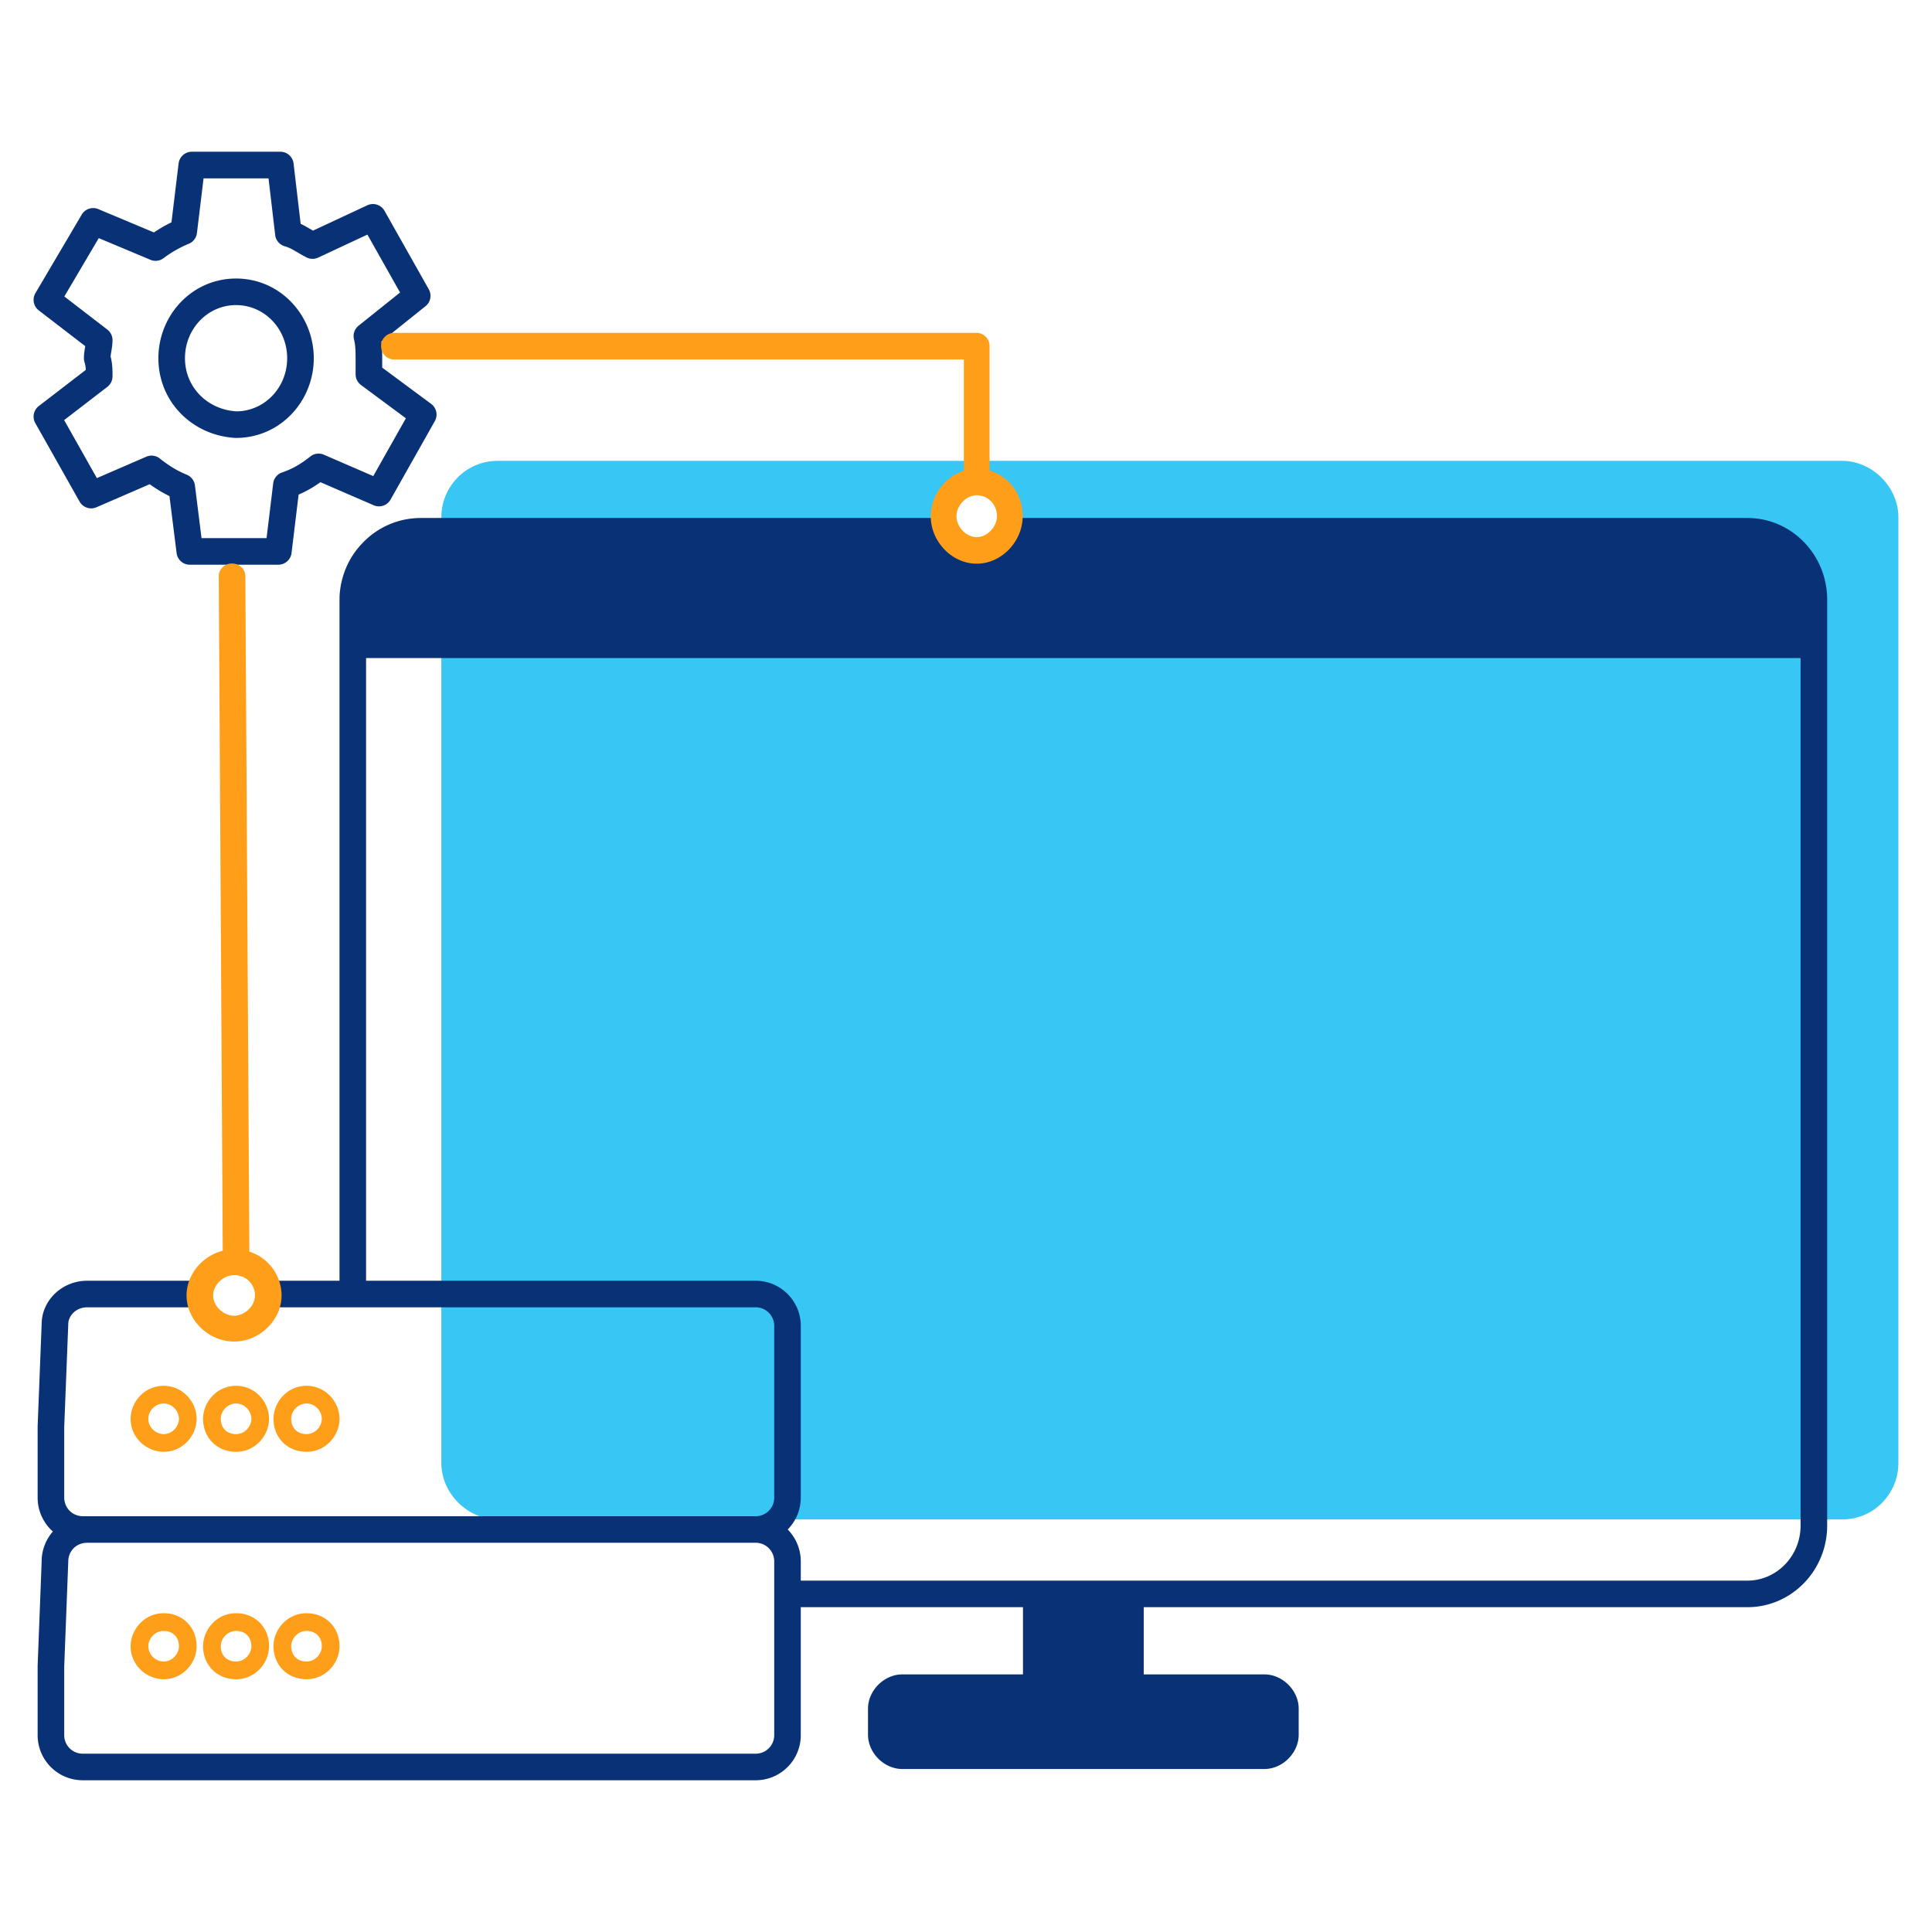 <svg id="icon-products-lumen-adaptive-virtual-services" viewBox="0 0 96 96" xmlns="http://www.w3.org/2000/svg">
  <path fill-rule="evenodd" d="M94.33 25.7c0-1.5-1.3-2.8-2.8-2.8h-66.8c-1.6 0-2.8 1.3-2.8 2.8v47c0 1.5 1.3 2.8 2.8 2.8h66.8c1.6 0 2.8-1.3 2.8-2.8v-47Zm-45.775 1.9c.9 0 1.7-.8 1.7-1.7 0-.9-.8-1.7-1.7-1.7-.9 0-1.7.8-1.7 1.7 0 .9.8 1.7 1.7 1.7Z" class="-path--shadow" fill="#38C6F4"/>
  <path fill-rule="evenodd" d="M8.875 8.12a.66.66 0 0 1 .655-.58h4.4a.66.66 0 0 1 .657.583l.353 3c.114.053.22.11.314.164l.234.134.066.039 2.697-1.259a.66.66 0 0 1 .855.274l2.2 3.9a.66.66 0 0 1-.163.84l-2.192 1.755c.04.325.04.635.04.902v.395l2.433 1.802a.66.66 0 0 1 .182.856l-2.2 3.9a.66.66 0 0 1-.838.281l-2.646-1.146c-.338.242-.692.45-1.084.616l-.352 2.904a.66.66 0 0 1-.656.58h-4.4a.66.66 0 0 1-.655-.578l-.354-2.83a6.642 6.642 0 0 1-.983-.592l-2.645 1.146a.66.66 0 0 1-.838-.281l-2.2-3.9a.66.66 0 0 1 .173-.849l2.336-1.797a1.352 1.352 0 0 0-.06-.37.66.66 0 0 1-.034-.209c0-.206.033-.402.056-.542l.003-.017.007-.042-2.308-1.775a.66.66 0 0 1-.167-.86l2.3-3.9a.66.66 0 0 1 .825-.273l2.762 1.158c.268-.18.565-.353.872-.501l.355-2.928Zm1.24.74-.329 2.72a.66.66 0 0 1-.41.534 5.714 5.714 0 0 0-1.25.715.66.66 0 0 1-.651.08l-2.568-1.077-1.71 2.9 2.136 1.644a.66.66 0 0 1 .258.524c0 .206-.033.402-.056.542l-.003.017a3.59 3.59 0 0 0-.037.258c.096.358.096.7.096.953v.03a.66.66 0 0 1-.258.524l-2.146 1.65 1.627 2.883 2.454-1.063a.66.66 0 0 1 .675.09c.459.367.903.63 1.333.803a.66.66 0 0 1 .41.531l.328 2.621h3.231l.33-2.719a.66.66 0 0 1 .447-.547c.509-.17.941-.425 1.396-.789a.66.66 0 0 1 .675-.09l2.454 1.063 1.621-2.873-2.23-1.653a.66.66 0 0 1-.268-.531v-.7c0-.412-.003-.731-.08-1.04a.66.66 0 0 1 .228-.676l2.06-1.649-1.622-2.878L15.81 12.8a.66.66 0 0 1-.575-.008c-.152-.076-.321-.175-.464-.258l-.165-.095a1.892 1.892 0 0 0-.436-.197.66.66 0 0 1-.496-.564l-.331-2.816h-3.227Zm1.615 6.3c-1.409 0-2.539 1.178-2.539 2.64 0 1.423 1.096 2.55 2.558 2.64 1.4-.01 2.52-1.184 2.52-2.64 0-1.462-1.13-2.64-2.539-2.64ZM7.87 17.8c0-2.138 1.67-3.96 3.86-3.96 2.191 0 3.861 1.822 3.861 3.96s-1.67 3.96-3.86 3.96h-.037C9.564 21.64 7.87 19.97 7.87 17.8Zm40.66 9.7c.9 0 1.7-.8 1.7-1.7v-.061h36.6c2.178 0 3.961 1.809 3.961 4.061v46c0 2.252-1.783 4.06-3.96 4.06h-30v3.34h6c.9 0 1.7.8 1.7 1.7v1.3c0 .9-.8 1.7-1.7 1.7h-18c-.9 0-1.7-.8-1.7-1.7v-1.3c0-.9.8-1.7 1.7-1.7h6v-3.34H39.79v6.34a2.24 2.24 0 0 1-2.26 2.26H4.13A2.24 2.24 0 0 1 1.87 86.2v-3.425l.2-5.189a2.257 2.257 0 0 1 .557-1.486 2.25 2.25 0 0 1-.757-1.7v-3.526l.2-5.088c.008-1.186 1.028-2.147 2.26-2.147h5.705a1.583 1.583 0 0 0-.105.561c0 .269.072.528.196.76H4.33c-.563 0-.939.432-.939.84v.026l-.2 5.087V74.4c0 .535.404.94.94.94h33.405a.919.919 0 0 0 .934-.94v-8.5a.92.92 0 0 0-.94-.94H13.135c.124-.231.196-.491.196-.76 0-.194-.038-.383-.105-.56h3.644V29.8c0-.243 0-1.674 1.193-2.867a3.973 3.973 0 0 1 2.867-1.194h25.901v.061c0 .9.8 1.7 1.7 1.7ZM18.191 63.64h19.34a2.24 2.24 0 0 1 2.26 2.26v8.5c0 .63-.247 1.193-.651 1.6.404.407.651.97.651 1.6v.94h47.04c1.422 0 2.639-1.192 2.639-2.74V32.7H18.19v30.94Zm19.34 13.02h.005a.919.919 0 0 1 .934.94v8.6a.92.92 0 0 1-.94.94H4.13a.92.92 0 0 1-.939-.94v-3.387l.2-5.188V77.6c0-.533.4-.936.932-.94H37.53Z" class="-path--primary" fill="#083176"/>
  <path fill-rule="evenodd" d="M19.577 16.54a.65.65 0 0 0-.64.66c0 .365.287.66.64.66h28.316v5.53a2.414 2.414 0 0 0-1.645 2.26c0 1.265 1.06 2.36 2.284 2.36 1.224 0 2.284-1.095 2.284-2.36 0-1.136-.725-1.992-1.645-2.267V17.2a.65.65 0 0 0-.64-.66H19.578Zm27.95 9.11c0-.535.487-1.04 1.005-1.04.543 0 1.006.43 1.006 1.04 0 .535-.488 1.04-1.006 1.04s-1.006-.505-1.006-1.04ZM8.13 69.74a.776.776 0 0 0-.76.76c0 .433.38.76.76.76.434 0 .76-.38.76-.76s-.326-.76-.76-.76Zm-1.64.76c0-.82.674-1.64 1.64-1.64.967 0 1.64.82 1.64 1.64s-.673 1.64-1.64 1.64c-.819 0-1.64-.673-1.64-1.64Zm4.48 0c0-.38.327-.76.76-.76.434 0 .76.38.76.76s-.326.76-.76.76c-.457 0-.76-.303-.76-.76Zm.76-1.64c-.966 0-1.64.82-1.64 1.64 0 .943.697 1.64 1.64 1.64.967 0 1.64-.82 1.64-1.64s-.673-1.64-1.64-1.64Zm2.74 1.64c0-.38.327-.76.76-.76.434 0 .76.38.76.76s-.326.76-.76.76c-.457 0-.76-.303-.76-.76Zm.76-1.64c-.966 0-1.64.82-1.64 1.64 0 .943.697 1.64 1.64 1.64.967 0 1.64-.82 1.64-1.64s-.673-1.64-1.64-1.64Zm-.76 12.94c0-.38.327-.76.76-.76.457 0 .76.303.76.76 0 .38-.326.76-.76.76-.456 0-.76-.303-.76-.76Zm.76-1.64c-.966 0-1.64.82-1.64 1.64 0 .943.697 1.64 1.64 1.64.967 0 1.64-.82 1.64-1.64 0-.943-.697-1.64-1.64-1.64Zm-3.5.88a.776.776 0 0 0-.76.76c0 .457.303.76.76.76.434 0 .76-.38.76-.76 0-.457-.303-.76-.76-.76Zm-1.64.76c0-.82.674-1.64 1.64-1.64.944 0 1.64.697 1.64 1.64 0 .82-.673 1.64-1.64 1.64-.943 0-1.64-.697-1.64-1.64Zm-2.72 0c0-.38.327-.76.76-.76.457 0 .76.303.76.76 0 .38-.326.76-.76.76a.776.776 0 0 1-.76-.76Zm.76-1.64c-.966 0-1.64.82-1.64 1.64 0 .967.821 1.64 1.64 1.64.967 0 1.64-.82 1.64-1.64 0-.943-.696-1.64-1.64-1.64ZM11.527 28c.365-.002.662.276.664.62l.199 33.573a2.294 2.294 0 0 1 1.601 2.176c0 1.228-1.096 2.292-2.36 2.292-1.265 0-2.361-1.064-2.361-2.292 0-1.041.787-1.964 1.798-2.221l-.198-33.521c-.002-.344.292-.625.657-.627Zm.104 35.36c-.536 0-1.04.49-1.04 1.009 0 .52.504 1.009 1.04 1.009.535 0 1.039-.49 1.039-1.01 0-.544-.43-1.008-1.04-1.008Z" class="-path--secondary" fill="#FF9E18"/>
</svg>
